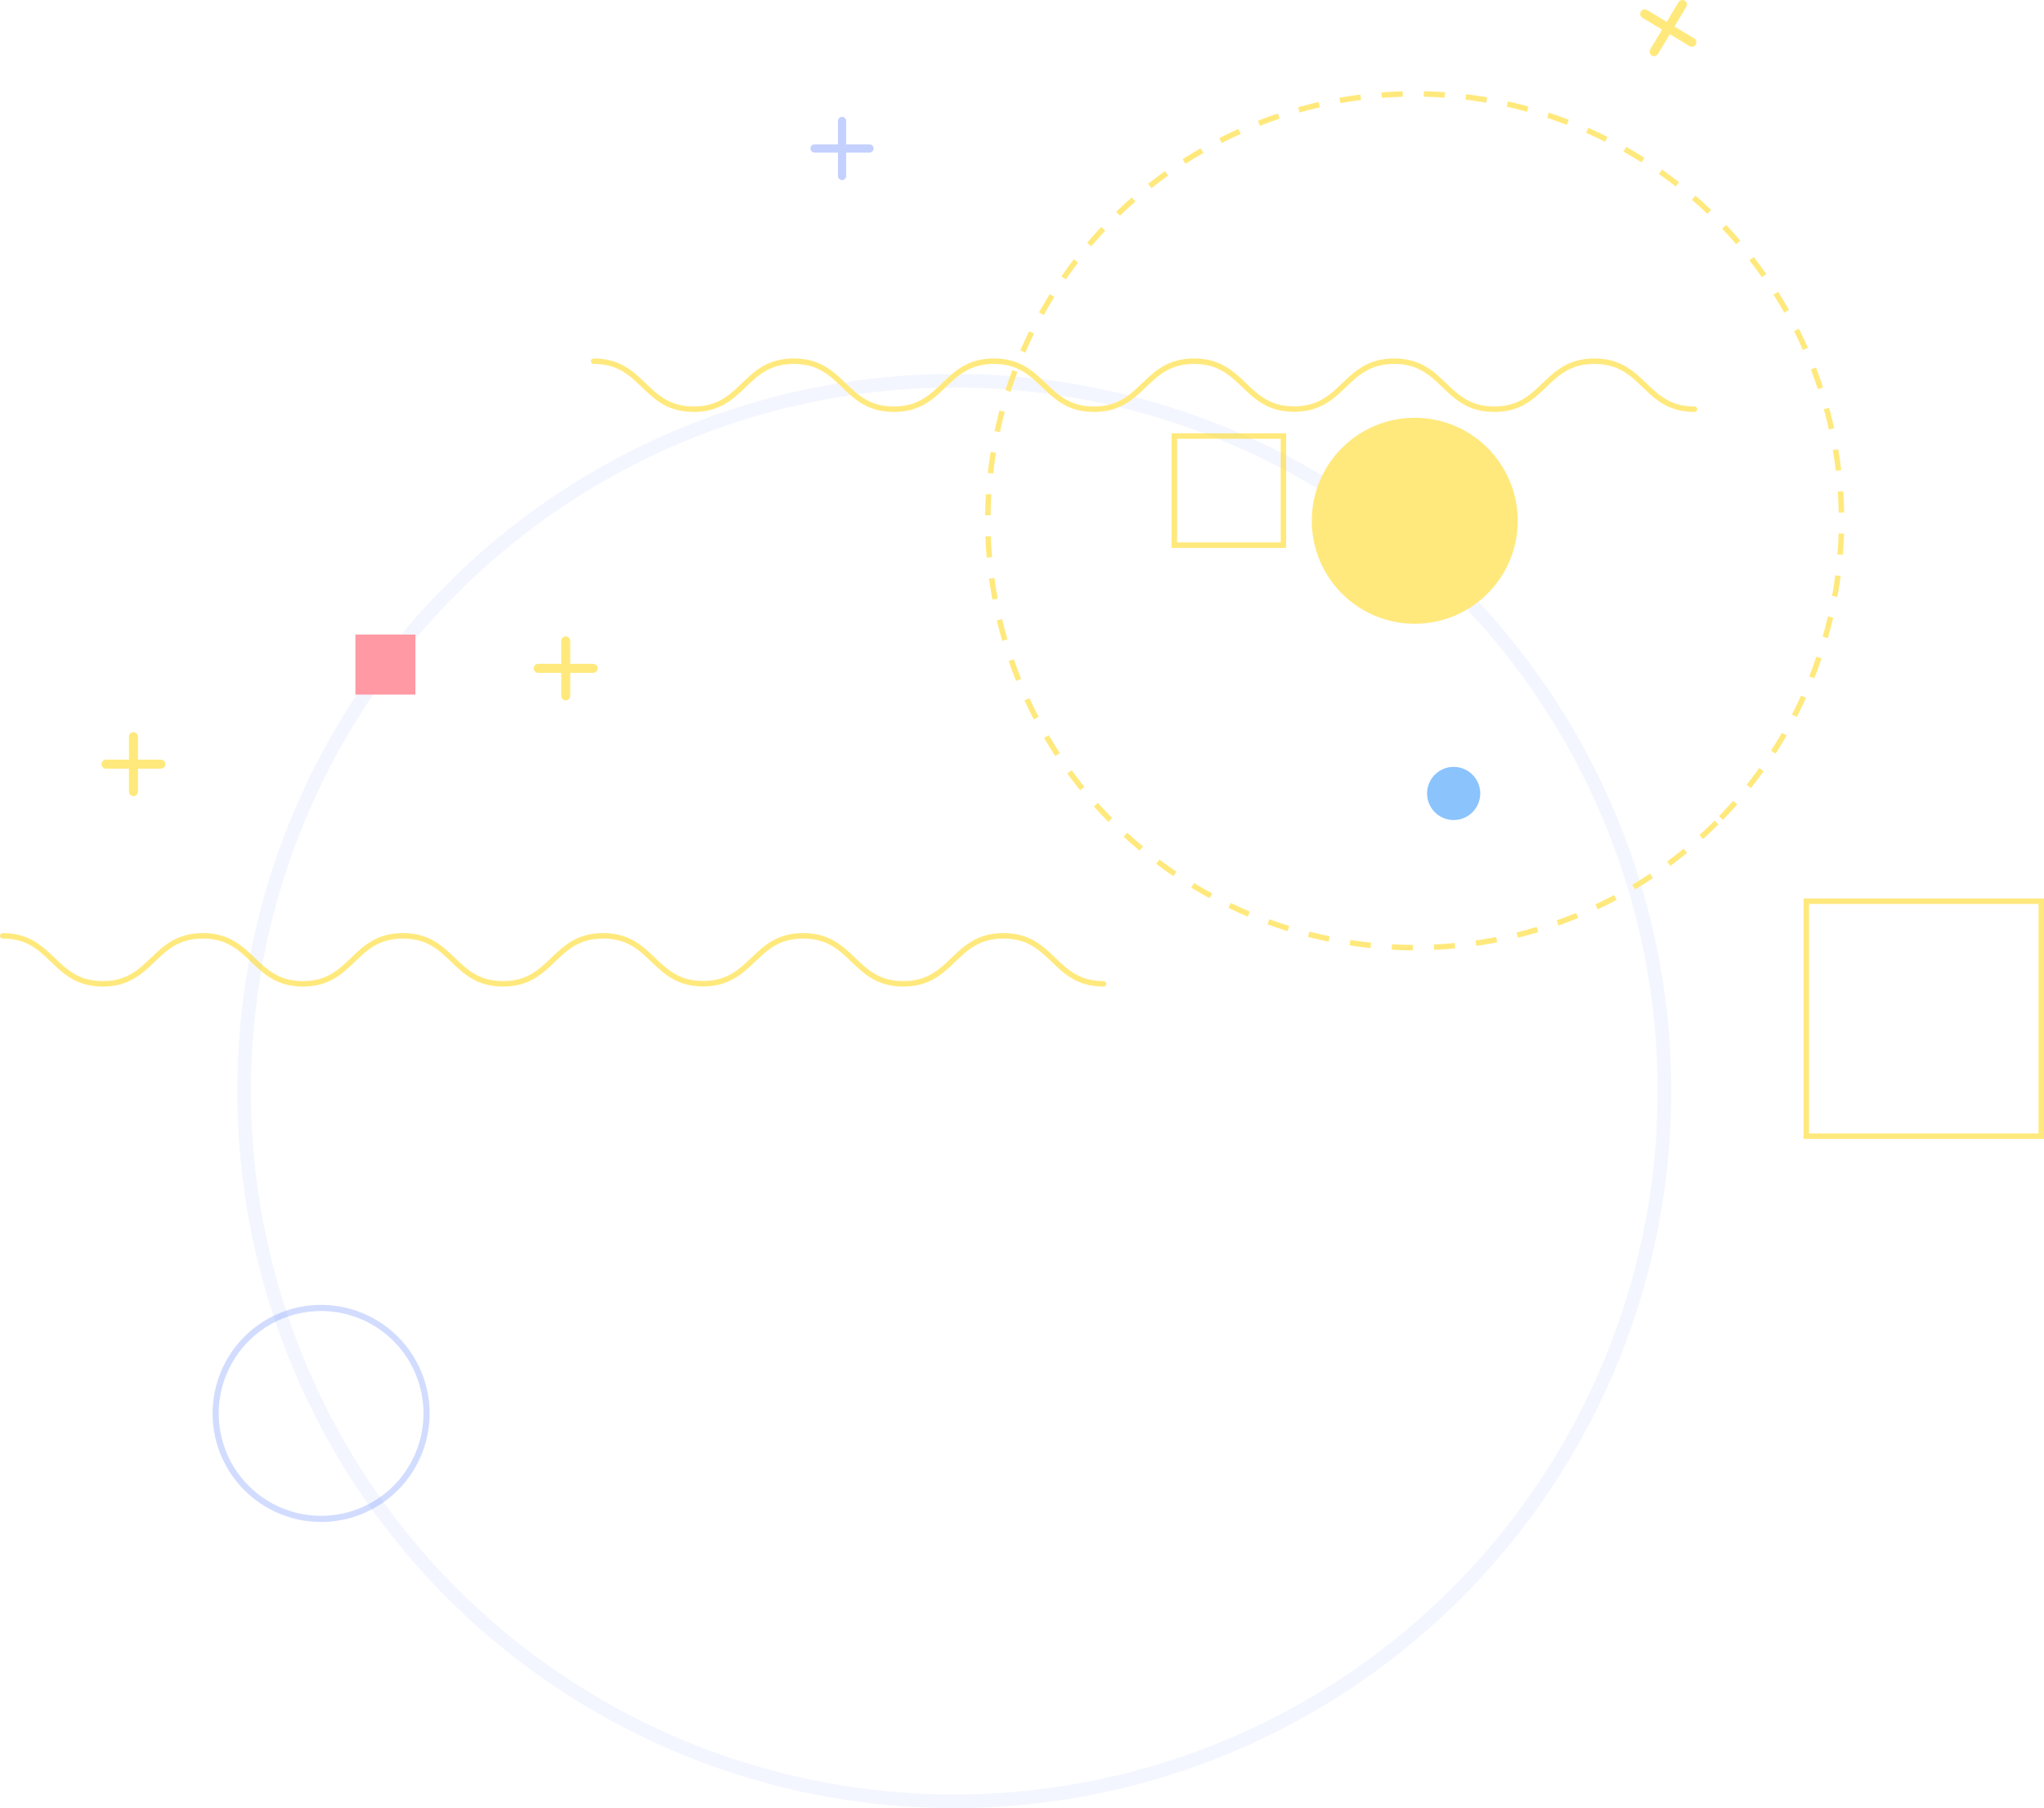 <svg xmlns="http://www.w3.org/2000/svg" viewBox="0 0 747.11 660.85"><defs><style>.cls-1{opacity:0.51;}.cls-10,.cls-11,.cls-12,.cls-13,.cls-2,.cls-4,.cls-7,.cls-8{fill:none;}.cls-10,.cls-12,.cls-2{stroke:#1749ff;}.cls-10,.cls-11,.cls-13,.cls-2,.cls-8{stroke-linecap:round;}.cls-2{stroke-miterlimit:10;stroke-width:5px;opacity:0.1;}.cls-12,.cls-2{isolation:isolate;}.cls-3{fill:#1b89fb;}.cls-11,.cls-13,.cls-4,.cls-7,.cls-8{stroke:#ffd400;}.cls-4{stroke-miterlimit:10;stroke-width:2px;}.cls-5{fill:#ff374c;}.cls-6{fill:#ffd400;}.cls-10,.cls-12,.cls-13,.cls-7,.cls-8{stroke-miterlimit:10;}.cls-7,.cls-8{stroke-width:2px;}.cls-7{stroke-dasharray:7.7;}.cls-9{opacity:0.5;}.cls-10{stroke-width:3px;}.cls-11{stroke-miterlimit:10;stroke-width:3.3px;}.cls-12{stroke-width:2.24px;opacity:0.38;}.cls-13{stroke-width:3.3px;}</style></defs><title>Recurso 15</title><g id="Capa_2" data-name="Capa 2"><g id="Capa_2-2" data-name="Capa 2"><g id="Grupo_1405" data-name="Grupo 1405"><g id="Grupo_1312" data-name="Grupo 1312" class="cls-1"><circle id="Elipse_122" data-name="Elipse 122" class="cls-2" cx="348.8" cy="398.72" r="259.58"/><path id="Trazado_3283" data-name="Trazado 3283" class="cls-3" d="M538.2,296.84a9.71,9.71,0,1,1,0-13.73A9.71,9.71,0,0,1,538.2,296.84Z"/><rect id="Rectángulo_645" data-name="Rectángulo 645" class="cls-4" x="660.23" y="329.35" width="85.88" height="85.88"/><rect id="Rectángulo_646" data-name="Rectángulo 646" class="cls-5" x="129.91" y="231.91" width="21.93" height="21.93"/><g id="Grupo_1308" data-name="Grupo 1308"><circle id="Elipse_124" data-name="Elipse 124" class="cls-6" cx="517.11" cy="190.32" r="37.64"/><path id="Trazado_3286" data-name="Trazado 3286" class="cls-7" d="M627.41,300.59a156,156,0,1,1,0-220.56A155.95,155.95,0,0,1,627.41,300.59Z"/></g><g id="Grupo_1309" data-name="Grupo 1309"><path id="Trazado_3287" data-name="Trazado 3287" class="cls-8" d="M217,132c18.29,0,18.29,17.55,36.57,17.55S271.86,132,290.15,132s18.28,17.55,36.57,17.55S345,132,363.29,132s18.29,17.55,36.58,17.55S418.16,132,436.45,132,454.74,149.5,473,149.5,491.31,132,509.6,132s18.29,17.55,36.57,17.55S564.47,132,582.77,132s18.29,17.55,36.59,17.55"/></g><g id="Grupo_1311" data-name="Grupo 1311" class="cls-9"><line id="Línea_39" data-name="Línea 39" class="cls-10" x1="307.78" y1="44.21" x2="307.78" y2="64.31"/><line id="Línea_40" data-name="Línea 40" class="cls-10" x1="297.73" y1="54.26" x2="317.82" y2="54.26"/></g><g id="Grupo_1395" data-name="Grupo 1395"><line id="Línea_39-2" data-name="Línea 39-2" class="cls-11" x1="614.95" y1="1.65" x2="604.6" y2="18.88"/><line id="Línea_40-2" data-name="Línea 40-2" class="cls-11" x1="601.16" y1="5.08" x2="618.39" y2="15.43"/></g></g><g id="Grupo_1396" data-name="Grupo 1396" class="cls-1"><rect id="Rectángulo_645-2" data-name="Rectángulo 645-2" class="cls-4" x="429.23" y="159.35" width="39.88" height="39.88"/><path id="Trazado_3285" data-name="Trazado 3285" class="cls-12" d="M144.62,543.8a38.54,38.54,0,1,1,0-54.51h0A38.55,38.55,0,0,1,144.62,543.8Z"/><g id="Grupo_1309-2" data-name="Grupo 1309-2"><path id="Trazado_3287-2" data-name="Trazado 3287-2" class="cls-8" d="M1,342c18.29,0,18.29,17.55,36.57,17.55S55.86,342,74.15,342s18.28,17.55,36.57,17.55S129,342,147.29,342s18.29,17.55,36.58,17.55S202.16,342,220.45,342,238.74,359.5,257,359.5,275.31,342,293.6,342s18.29,17.55,36.57,17.55S348.47,342,366.77,342s18.29,17.55,36.59,17.55"/></g><g id="Grupo_1311-2" data-name="Grupo 1311-2"><line id="Línea_39-3" data-name="Línea 39-3" class="cls-13" x1="48.78" y1="269.21" x2="48.78" y2="289.31"/><line id="Línea_40-3" data-name="Línea 40-3" class="cls-13" x1="38.73" y1="279.26" x2="58.82" y2="279.26"/></g><g id="Grupo_1395-2" data-name="Grupo 1395-2"><line id="Línea_39-4" data-name="Línea 39-4" class="cls-13" x1="206.78" y1="234.21" x2="206.78" y2="254.31"/><line id="Línea_40-4" data-name="Línea 40-4" class="cls-13" x1="196.73" y1="244.26" x2="216.82" y2="244.26"/></g></g></g></g></g></svg>